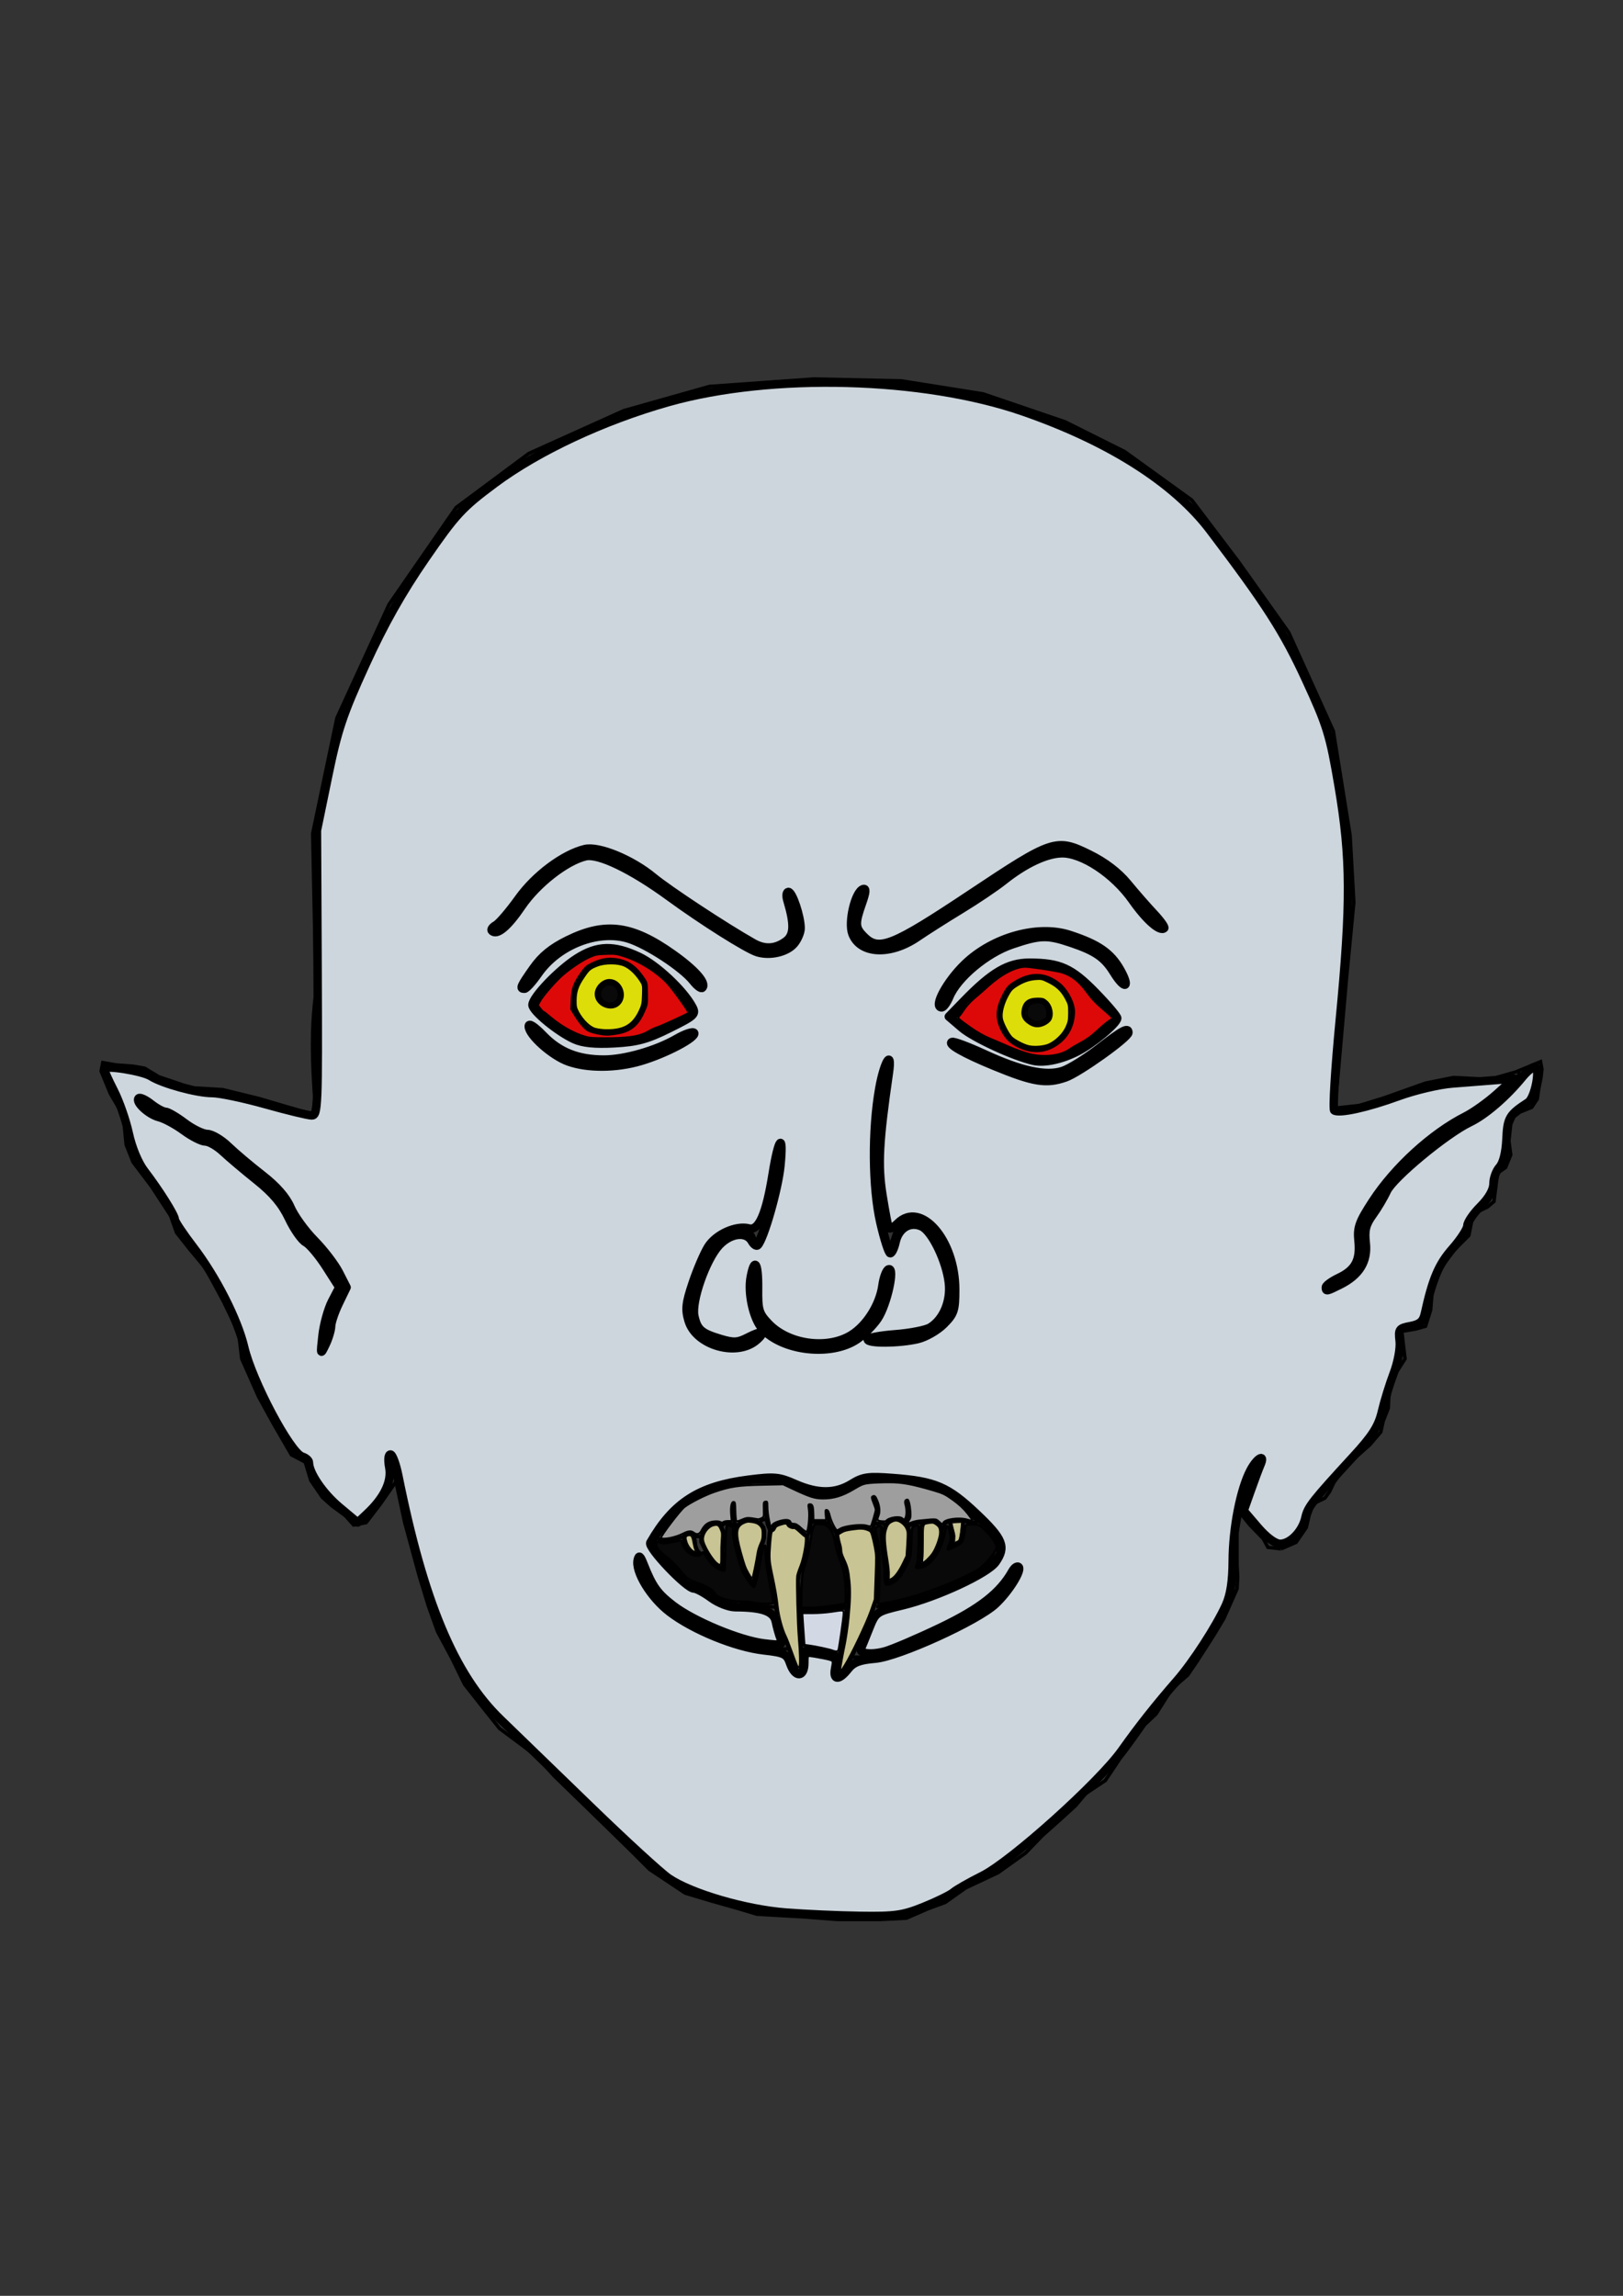 <?xml version="1.0" encoding="UTF-8" standalone="no"?>
<!-- Created with Inkscape (http://www.inkscape.org/) -->

<svg
   xmlns:dc="http://purl.org/dc/elements/1.1/"
   xmlns:cc="http://creativecommons.org/ns#"
   xmlns:rdf="http://www.w3.org/1999/02/22-rdf-syntax-ns#"
   xmlns:svg="http://www.w3.org/2000/svg"
   xmlns="http://www.w3.org/2000/svg"
   xmlns:sodipodi="http://sodipodi.sourceforge.net/DTD/sodipodi-0.dtd"
   xmlns:inkscape="http://www.inkscape.org/namespaces/inkscape"
   width="210mm"
   height="297mm"
   viewBox="0 0 210 297"
   version="1.1"
   id="svg8"
   inkscape:version="0.92.1 r15371"
   sodipodi:docname="salem.svg">
  <rect x="0" y="0" width="210" height="297" fill="#333333" stroke="none"/>
  <defs
     id="defs2" />
  <sodipodi:namedview
     id="base"
     pagecolor="#ffffff"
     bordercolor="#666666"
     borderopacity="1.0"
     inkscape:pageopacity="0.0"
     inkscape:pageshadow="2"
     inkscape:zoom="0.49497475"
     inkscape:cx="877.92745"
     inkscape:cy="595.40428"
     inkscape:document-units="mm"
     inkscape:current-layer="layer1"
     showgrid="false"
     inkscape:window-width="1536"
     inkscape:window-height="801"
     inkscape:window-x="-8"
     inkscape:window-y="-8"
     inkscape:window-maximized="1" />
  <g
     inkscape:label="Layer 1"
     inkscape:groupmode="layer"
     id="layer1">
    <g
       id="g1478"
       transform="matrix(1.02,0,0,1.02,-14.445,24.094)">
      <path
         sodipodi:nodetypes="ccccccccccccccccccccccc"
         inkscape:connector-curvature="0"
         id="path21"
         d="m 54.068,115.404 c -0.28,-4.24 -0.473,-8.525 0.177,-13.23 l -0.413,-20.081 3.071,-14.648 6.615,-14.411 8.505,-12.285 9.214,-6.851 12.049,-5.434 10.868,-3.071 13.23,-0.945 11.104,0.236 10.395,1.654 10.395,3.544 7.56,3.78 8.505,6.143 5.906,7.796 6.379,8.978 5.67,12.521 2.126,13.23 0.472,8.505 -0.945,9.804 -1.181,13.466 -0.354,2.835"
         style="fill:none;stroke:#000000;stroke-width:0.442;stroke-linecap:butt;stroke-linejoin:miter;stroke-miterlimit:4;stroke-dasharray:none;stroke-opacity:1" />
      <path
         inkscape:connector-curvature="0"
         id="path23"
         d="m 54.068,115.404 0.073,2.096 -0.71,0.084 -3.174,-0.919 -3.258,-0.961 -4.594,-1.128 -3.592,-0.209 -1.295,-0.334 -3.216,-1.086 -1.796,-1.086 -1.42,-0.251 -2.213,-0.167 -1.671,-0.292 -0.209,1.086 1.169,2.84 1.295,2.213 0.459,1.671 0.251,2.589 0.877,2.213 2.339,3.091 2.422,3.717 0.752,2.13 1.712,2.172 1.963,2.339 2.297,4.26 1.921,3.968 0.376,3.258 0.835,1.879 1.295,2.923 1.879,3.425 2.297,3.968 1.754,0.919 0.71,2.339 1.462,2.13 1.211,1.086 1.712,1.253 1.044,1.169 1.545,-0.292 0.292,-0.668 0.042,-0.167"
         style="fill:none;stroke:#000000;stroke-width:0.442;stroke-linecap:butt;stroke-linejoin:miter;stroke-miterlimit:4;stroke-dasharray:none;stroke-opacity:1" />
      <path
         inkscape:connector-curvature="0"
         id="path36"
         d="m 176.683,172.813 1.89,-0.827 1.299,-1.89 0.354,-1.536 0.532,-1.477 1.477,-0.709 0.591,-0.827 0.532,-1.122 1.418,-2.008 3.13,-2.776 1.417,-1.654 0.295,-1.358 0.65,-1.654 0.059,-1.358 0.413,-2.244 0.709,-1.181 0.945,-1.477 -0.413,-3.485 1.772,-0.295 1.24,-0.354 0.65,-2.067 0.177,-2.185 1.122,-3.13 1.713,-2.303 1.831,-1.831 0.354,-1.772 0.65,-1.181 1.358,-0.65 0.827,-0.709 0.295,-2.363 0.177,-1.24 1.004,-0.709 0.65,-1.595 -0.236,-1.772 0.236,-2.126 0.413,-0.945 0.768,-0.591 1.477,-0.591 0.709,-1.063 0.177,-1.24 0.295,-1.477 0.118,-1.063 -0.177,-0.945 -3.13,1.299 -3.308,0.945 -4.607,-0.236 -3.544,0.709 -5.316,1.89 -3.071,0.945 -3.189,0.354 v 0"
         style="fill:none;stroke:#000000;stroke-width:0.442;stroke-linecap:butt;stroke-linejoin:miter;stroke-miterlimit:4;stroke-dasharray:none;stroke-opacity:1" />
      <path
         inkscape:connector-curvature="0"
         id="path38"
         d="m 207.042,112.362 -0.561,0.797 -1.122,1.506 -0.975,0.915 -1.506,1.211 -1.713,1.27 -1.713,0.62 -1.063,0.709 -1.477,1.181 -1.388,0.945 -2.746,2.244 -1.24,1.211 -1.388,1.329 -0.561,1.004 -0.295,0.945 -1.447,1.831 -0.886,1.447 -0.26,0.506 0.418,2.506 0.084,1.086 -0.668,1.42 -1.336,1.336 -1.336,0.418 -1.336,1.169"
         style="fill:none;stroke:#000000;stroke-width:0.442;stroke-linecap:butt;stroke-linejoin:miter;stroke-miterlimit:4;stroke-dasharray:none;stroke-opacity:1" />
      <path
         inkscape:connector-curvature="0"
         id="path40"
         d="m 32.09,115.829 1.587,1.587 2.172,0.585 1.42,1.086 1.587,1.169 1.002,0.418 1.086,0.084 1.002,0.501 0.585,0.501 1.002,1.336 1.253,0.752 1.754,1.336 1.42,1.253 1.002,0.668 1.587,1.921 0.334,1.587 1.754,2.589 1.587,1.002 1.921,2.673 1.42,2.756 -0.501,1.587 -1.169,1.838 -0.084,1.671 -0.752,2.005 -0.084,1.086"
         style="fill:none;stroke:#000000;stroke-width:0.442;stroke-linecap:butt;stroke-linejoin:miter;stroke-miterlimit:4;stroke-dasharray:none;stroke-opacity:1" />
      <path
         inkscape:connector-curvature="0"
         id="path42"
         d="m 176.683,172.813 v 0 l -1.677,-0.185 -0.585,-1.086"
         style="fill:none;stroke:#000000;stroke-width:0.442;stroke-linecap:butt;stroke-linejoin:miter;stroke-miterlimit:4;stroke-dasharray:none;stroke-opacity:1" />
      <path
         inkscape:connector-curvature="0"
         id="path46"
         d="m 174.088,161.352 -1.587,2.923 -0.668,2.673 -0.334,1.336 -0.418,2.422 v 1.921 2.172 l 0.084,1.587 -0.084,1.504 -1.671,3.759 -1.253,2.088 -2.088,3.258 -1.253,1.838 -1.253,1.086 -0.919,0.919 -1.838,2.923 -1.42,1.336 -1.42,2.005 -0.919,1.253 -0.835,1.086 -1.838,2.756 -2.506,1.671 -1.253,1.504 -1.921,1.754 -2.339,2.088 -2.088,2.172 -3.508,2.506 -4.093,1.921 -2.589,1.838 -2.255,0.835 -2.673,1.169 -3.258,0.167 h -5.513 l -4.343,-0.334 -5.847,-0.334 -2.506,-0.752 -3.258,-0.919 -3.341,-1.002 -4.511,-3.007 -2.255,-2.255 -3.926,-3.842 -5.93,-5.763 -2.255,-2.506 -1.754,-1.336 -2.923,-2.172 -2.255,-2.84 -2.172,-2.756 -1.587,-3.258 -1.838,-3.425 -1.169,-3.258 -1.169,-3.842 -1.838,-6.766 -1.253,-5.847 -0.501,-2.422"
         style="fill:none;stroke:#000000;stroke-width:0.442;stroke-linecap:butt;stroke-linejoin:miter;stroke-miterlimit:4;stroke-dasharray:none;stroke-opacity:1" />
      <path
         inkscape:connector-curvature="0"
         id="path50"
         d="m 111.692,180.145 -1.504,-0.084 -1.336,-0.334 -1.002,0.167 -1.587,-0.251 -1.42,-0.585 -0.334,-0.585 -0.919,-0.668 -1.086,-0.418 -1.169,-0.334 -0.919,-1.002 -1.086,-1.336 -1.754,-1.336 -0.668,-1.002 0.585,-1.002 0.835,-1.002 0.919,-1.253 1.169,-1.587 1.42,-0.919 2.005,-1.002 2.005,-0.668 2.088,-0.418 2.005,-0.167 h 1.587 1.921 l 1.587,0.668 1.169,0.585 1.587,0.585 h 1.587 l 1.838,-0.501 1.754,-1.086 0.752,-0.334 3.258,-0.251 1.838,0.167 2.255,0.501 2.923,0.835 2.339,1.671 1.42,1.754 1.253,0.835 2.005,2.339 -0.251,1.253 -1.504,1.671 -0.835,0.752 -1.754,0.835 -1.086,0.501 -1.336,0.585 -1.587,0.668 -1.671,0.501 -1.002,0.251 -1.504,0.501 -1.086,0.167 -1.253,0.251 -0.835,0.084"
         style="fill:none;stroke:#000000;stroke-width:0.442;stroke-linecap:butt;stroke-linejoin:miter;stroke-miterlimit:4;stroke-dasharray:none;stroke-opacity:1" />
      <path
         inkscape:connector-curvature="0"
         id="path52"
         d="m 115.702,188.206 0.209,-1.044 -0.125,-2.213 -0.167,-1.712 -0.084,-2.882 v -1.838 l -0.125,-1.587 0.125,-0.919 0.668,-1.671 0.167,-0.835 0.209,-1.336 v -1.002 l -0.585,-0.376 -0.334,-0.376 -0.585,-0.501 -0.418,0.084 -0.376,-0.209 -0.167,-0.376 -0.501,-0.042 -0.585,0.209 -0.585,0.167 -0.251,0.585 -0.376,0.125 -0.167,1.504 -0.125,2.339 0.334,1.629 0.251,1.128 0.376,2.046 0.251,2.297 0.668,2.13 0.459,0.919 1.002,2.84 0.418,0.877 0.167,0.209 z"
         style="fill:none;stroke:#000000;stroke-width:0.442;stroke-linecap:butt;stroke-linejoin:miter;stroke-miterlimit:4;stroke-dasharray:none;stroke-opacity:1" />
      <path
         inkscape:connector-curvature="0"
         id="path54"
         d="m 120.254,170.874 0.961,-0.585 0.877,-0.125 1.295,-0.167 0.668,0.125 0.752,0.292 0.334,1.086 0.376,1.963 -0.042,2.548 -0.084,2.005 -0.01,1.117 -0.386,1.138 -0.585,1.712 -0.637,1.378 -0.491,0.929 -0.626,1.326 -0.449,0.929 -0.386,0.679 -0.774,1.24 -0.65,0.295 0.177,-1.034 0.236,-1.358 0.413,-2.038 0.325,-2.303 0.177,-2.008 0.089,-1.831 -0.177,-2.185 -0.266,-1.034 -0.354,-0.709 -0.354,-0.886 -0.029,-0.768 -0.266,-0.886 z"
         style="fill:none;stroke:#000000;stroke-width:0.442;stroke-linecap:butt;stroke-linejoin:miter;stroke-miterlimit:4;stroke-dasharray:none;stroke-opacity:1" />
      <path
         inkscape:connector-curvature="0"
         id="path56"
         d="m 107.579,170.037 0.443,-0.532 0.915,-0.384 1.004,0.118 0.65,0.266 0.443,0.591 0.089,0.443 v 0.886 l -0.148,0.561 -0.413,0.797 -0.118,0.915 -0.207,1.004 -0.177,1.034 -0.177,0.768 -0.177,0.65 -0.502,-0.591 -0.207,-0.384 -0.473,-0.827 -0.502,-1.654 -0.413,-1.536 -0.207,-1.24 z"
         style="fill:none;stroke:#000000;stroke-width:0.442;stroke-linecap:butt;stroke-linejoin:miter;stroke-miterlimit:4;stroke-dasharray:none;stroke-opacity:1" />
      <path
         inkscape:connector-curvature="0"
         id="path58"
         d="m 105.217,169.505 -1.063,0.207 -0.591,0.591 -0.177,0.266 -0.295,0.709 v 0.679 l 0.62,1.24 0.709,1.063 0.62,0.65 0.413,0.177 0.325,0.148 0.089,-0.679 0.029,-0.62 -0.118,-0.915 0.089,-0.443 0.118,-0.945 v -0.915 l -0.177,-0.443 -0.266,-0.502 z"
         style="fill:none;stroke:#000000;stroke-width:0.442;stroke-linecap:butt;stroke-linejoin:miter;stroke-miterlimit:4;stroke-dasharray:none;stroke-opacity:1" />
      <path
         inkscape:connector-curvature="0"
         id="path60"
         d="m 126.48,169.83 0.354,-0.472 0.65,-0.325 h 0.768 l 0.65,0.472 0.413,0.443 0.207,0.709 -0.029,1.181 -0.029,1.004 -0.118,0.915 -0.295,0.768 -0.65,1.211 -0.62,0.797 -0.591,0.413 -0.443,0.118 -0.089,-0.856 0.089,-0.62 -0.266,-1.536 -0.148,-0.945 -0.089,-0.797 -0.059,-0.591 -0.029,-0.738 z"
         style="fill:none;stroke:#000000;stroke-width:0.442;stroke-linecap:butt;stroke-linejoin:miter;stroke-miterlimit:4;stroke-dasharray:none;stroke-opacity:1" />
      <path
         sodipodi:nodetypes="cccccccccccccccccccccc"
         inkscape:connector-curvature="0"
         id="path62"
         d="m 130.998,170.627 0.059,0.65 v 0.709 l -0.029,0.797 -0.029,0.679 -0.029,0.561 -0.118,0.709 -0.089,0.177 0.709,-0.177 0.679,-0.532 0.473,-0.62 0.443,-0.679 0.384,-1.152 0.207,-0.62 v -0.709 l -0.207,-0.561 -0.532,-0.443 -0.295,-0.148 -0.751,0.055 -0.621,0.15 -0.292,0.615 z"
         style="fill:none;stroke:#000000;stroke-width:0.442;stroke-linecap:butt;stroke-linejoin:miter;stroke-miterlimit:4;stroke-dasharray:none;stroke-opacity:1" />
      <path
         inkscape:connector-curvature="0"
         id="path64"
         d="m 126.894,110.817 -1.336,6.849 -0.334,8.019 1.169,6.348 0.668,2.506 0.668,-2.005 0.64,-0.83 1.24,-0.591 0.945,0.029 1.536,0.827 1.034,1.329 1.24,2.865 0.502,1.654 0.266,0.915 0.029,1.417 -0.177,1.654 -0.443,1.24 -1.24,1.388 -0.945,0.797 -1.152,0.413 -1.804,0.339 -1.336,0.376 h -1.253 l -2.548,-0.209"
         style="fill:none;stroke:#000000;stroke-width:0.442;stroke-linecap:butt;stroke-linejoin:miter;stroke-miterlimit:4;stroke-dasharray:none;stroke-opacity:1" />
      <path
         inkscape:connector-curvature="0"
         id="path66"
         d="m 126.936,137.296 -0.418,1.963 -0.209,1.671 -0.251,0.877 -0.835,1.504 -0.961,1.336 -1.838,1.504 -1.169,0.626 -2.255,0.543 -1.963,0.042 -1.211,-0.292 -1.629,-0.501 -1.336,-0.626 -1.044,-0.668 -0.626,-0.752 -0.668,-0.794 -0.501,-0.919 -0.167,-1.002 -0.084,-1.211 -0.084,-1.336 0.418,-1.712 0.084,-0.71"
         style="fill:none;stroke:#000000;stroke-width:0.442;stroke-linecap:butt;stroke-linejoin:miter;stroke-miterlimit:4;stroke-dasharray:none;stroke-opacity:1" />
      <path
         inkscape:connector-curvature="0"
         id="path68"
         d="m 110.565,145.481 -0.961,0.835 -0.794,0.376 -1.378,0.334 h -1.044 l -0.877,-0.292 -1.838,-0.626 -1.211,-1.002 -0.459,-0.668 -0.376,-1.963 0.209,-1.462 0.376,-1.044 0.209,-0.961 0.71,-1.754 0.459,-1.336 0.919,-1.462 1.044,-1.086 1.295,-0.626 1.169,-0.209 h 1.253 l 0.418,0.459 0.251,0.585 0.167,0.334 1.044,-2.715 0.71,-1.754 0.501,-2.172 0.835,-5.847"
         style="fill:none;stroke:#000000;stroke-width:0.442;stroke-linecap:butt;stroke-linejoin:miter;stroke-miterlimit:4;stroke-dasharray:none;stroke-opacity:1" />
      <path
         inkscape:connector-curvature="0"
         id="path70"
         d="m 123.72,89.1 -1.336,3.675 0.084,1.086 0.334,1.169 0.919,1.169 2.088,0.334 2.506,-0.334 3.258,-2.339 2.422,-1.336 3.341,-2.005 2.422,-1.671 1.587,-1.336 1.921,-1.42 3.007,-1.503 2.088,-0.585 h 1.42 l 1.671,0.585 1.921,1.086 1.42,1.002 1.253,0.835 1.253,1.42 1.169,1.754 1.336,2.005 1.587,1.086 0.501,0.084"
         style="fill:none;stroke:#000000;stroke-width:0.442;stroke-linecap:butt;stroke-linejoin:miter;stroke-miterlimit:4;stroke-dasharray:none;stroke-opacity:1" />
      <path
         inkscape:connector-curvature="0"
         id="path72"
         d="m 144.671,105.835 -0.399,-0.369 -0.192,-0.384 0.015,-0.369 0.103,-0.517 0.133,-0.325 0.251,-0.295 0.281,-0.177 0.295,-0.089 0.413,-0.044 0.384,-0.015 0.325,0.029 0.325,0.133 0.207,0.177 0.236,0.251 0.148,0.266 0.029,0.236 0.059,0.266 0.015,0.399 -0.015,0.354 -0.074,0.221 -0.207,0.236 -0.251,0.118 -0.251,0.133 -0.354,0.177 -0.295,0.015 -0.413,-0.029 -0.473,-0.103 z"
         style="fill:none;stroke:#000000;stroke-width:0.442;stroke-linecap:butt;stroke-linejoin:miter;stroke-miterlimit:4;stroke-dasharray:none;stroke-opacity:1" />
      <path
         inkscape:connector-curvature="0"
         id="path74"
         d="m 144.686,100.401 h -0.103 l -1.019,0.413 -0.945,0.576 -0.369,0.295 -0.281,0.428 -0.281,0.473 -0.192,0.443 -0.148,0.31 -0.162,0.354 -0.118,0.502 -0.133,0.93 0.044,0.517 0.192,0.679 0.325,0.605 0.207,0.458 0.532,0.724 0.473,0.369 0.487,0.281 0.561,0.295 0.797,0.266 0.783,0.103 0.591,0.029 0.591,-0.074 0.487,-0.133 0.399,-0.177 0.325,-0.162 0.221,-0.148 0.221,-0.148 0.384,-0.295 0.694,-0.709 0.236,-0.413 0.384,-0.724 0.089,-0.413 0.148,-0.753 0.029,-0.605 -0.044,-0.591 -0.148,-0.502 -0.266,-0.635 -0.768,-1.211 -0.472,-0.369 -0.561,-0.428 -0.561,-0.31 -0.827,-0.325 -0.738,-0.059 -0.458,0.015 z"
         style="fill:none;stroke:#000000;stroke-width:0.442;stroke-linecap:butt;stroke-linejoin:miter;stroke-miterlimit:4;stroke-dasharray:none;stroke-opacity:1" />
      <path
         inkscape:connector-curvature="0"
         id="path76"
         d="m 135.634,105.865 1.742,1.24 1.063,0.768 1.122,0.443 1.477,0.62 1.122,0.502 1.299,0.561 1.122,0.295 1.181,0.266 0.886,0.059 1.506,-0.148 1.24,-0.384 0.738,-0.473 0.561,-0.413 1.358,-0.65 0.679,-0.502 1.004,-0.856 0.561,-0.679 1.122,-0.679 0.236,-0.354 -1.004,-1.034 -0.738,-0.561 -0.354,-0.266 -0.62,-0.65 -0.502,-0.679 -0.62,-0.886 -0.65,-0.738 -0.532,-0.532 -1.447,-0.65 -0.945,-0.207 -0.945,-0.177 -1.742,-0.236 -0.886,-0.148 h -1.27 l -1.093,0.443 -1.477,0.856 -0.738,0.532 -0.915,0.827 -0.886,0.827 -0.797,0.65 -0.738,0.62 -0.915,1.388 -0.62,0.62 z"
         style="fill:none;stroke:#000000;stroke-width:0.442;stroke-linecap:butt;stroke-linejoin:miter;stroke-miterlimit:4;stroke-dasharray:none;stroke-opacity:1" />
      <path
         inkscape:connector-curvature="0"
         id="path78"
         d="m 90.685,101.17 -0.209,0.146 -0.188,0.271 -0.115,0.167 -0.104,0.209 -0.031,0.167 -0.021,0.167 -0.031,0.271 0.042,0.23 0.073,0.198 0.115,0.198 0.094,0.146 0.188,0.188 0.271,0.188 0.271,0.084 0.23,0.084 0.48,0.021 0.292,-0.052 0.271,-0.104 0.104,-0.073 0.125,-0.146 0.125,-0.157 0.157,-0.24 0.084,-0.209 0.021,-0.261 0.01,-0.24 -0.052,-0.282 -0.063,-0.209 -0.125,-0.271 -0.115,-0.198 -0.188,-0.177 -0.209,-0.146 -0.23,-0.125 -0.188,-0.052 -0.198,-0.031 -0.251,0.021 -0.24,0.021 -0.292,0.125 z"
         style="fill:none;stroke:#000000;stroke-width:0.442;stroke-linecap:butt;stroke-linejoin:miter;stroke-miterlimit:4;stroke-dasharray:none;stroke-opacity:1" />
      <path
         inkscape:connector-curvature="0"
         id="path80"
         d="m 91.061,98.246 -0.919,0.23 -1.169,0.48 -0.564,0.543 -0.543,0.835 -0.48,0.71 -0.334,0.877 -0.188,1.274 0.084,1.107 0.459,0.856 0.773,1.065 0.626,0.606 0.794,0.292 0.626,0.146 1.211,0.084 0.981,-0.125 1.065,-0.23 0.919,-0.626 0.731,-0.731 0.251,-0.626 0.439,-0.898 0.209,-0.689 v -0.606 l -0.042,-0.94 -0.021,-0.668 -0.271,-0.522 -0.585,-0.794 -0.564,-0.647 -0.773,-0.522 -0.647,-0.271 -0.877,-0.188 -0.647,-0.042 z"
         style="fill:none;stroke:#000000;stroke-width:0.442;stroke-linecap:butt;stroke-linejoin:miter;stroke-miterlimit:4;stroke-dasharray:none;stroke-opacity:1" />
      <path
         inkscape:connector-curvature="0"
         id="path82"
         d="m 101.585,104.407 -0.689,-1.023 -0.898,-1.399 -0.773,-0.898 -0.94,-0.94 -0.585,-0.501 -1.712,-1.107 -1.253,-0.689 -1.274,-0.439 -0.961,-0.292 -1.503,-0.104 -1.295,0.146 -0.856,0.355 -1.107,0.522 -1.128,0.814 -0.898,0.668 -1.065,0.94 -0.501,0.585 -1.357,1.503 -0.251,0.522 -0.313,0.501 -0.146,0.397 0.647,0.773 0.773,0.564 1.044,0.94 0.835,0.543 1.107,0.606 1.316,0.606 1.107,0.271 1.295,0.104 1.232,0.021 1.044,0.021 1.399,-0.146 2.151,-0.522 0.961,-0.606 1.19,-0.418 0.501,-0.188 0.919,-0.418 0.835,-0.439 0.773,-0.397 0.752,-0.355 z"
         style="fill:none;stroke:#000000;stroke-width:0.442;stroke-linecap:butt;stroke-linejoin:miter;stroke-miterlimit:4;stroke-dasharray:none;stroke-opacity:1" />
      <path
         inkscape:connector-curvature="0"
         id="path86"
         d="m 121.607,180.122 -1.329,0.118 -0.989,0.207 -1.004,0.103 -1.122,0.029 h -0.413 l -0.783,0.029 -0.487,-0.044"
         style="fill:none;stroke:#000000;stroke-width:0.442;stroke-linecap:butt;stroke-linejoin:miter;stroke-miterlimit:4;stroke-dasharray:none;stroke-opacity:1" />
      <path
         inkscape:connector-curvature="0"
         id="path88"
         d="m 126.143,180.062 c 0,0 0,0 0,0 z"
         style="fill:none;stroke:#000000;stroke-width:0.442;stroke-linecap:butt;stroke-linejoin:miter;stroke-miterlimit:4;stroke-dasharray:none;stroke-opacity:1" />
      <path
         inkscape:connector-curvature="0"
         id="path90"
         d="m 116.579,171.166 0.362,-0.686 v -0.354 l 0.118,-0.679 0.059,-0.797 -0.059,-0.561 -0.059,-0.502 -0.059,-0.413"
         style="fill:none;stroke:#000000;stroke-width:0.442;stroke-linecap:butt;stroke-linejoin:miter;stroke-miterlimit:4;stroke-dasharray:none;stroke-opacity:1" />
      <path
         inkscape:connector-curvature="0"
         id="path92"
         d="m 111.818,170.456 v 0 l -0.31,-0.774 -0.118,-0.65 -0.118,-1.093 -0.089,-0.591 0.148,-0.502"
         style="fill:none;stroke:#000000;stroke-width:0.442;stroke-linecap:butt;stroke-linejoin:miter;stroke-miterlimit:4;stroke-dasharray:none;stroke-opacity:1" />
      <path
         inkscape:connector-curvature="0"
         id="path94"
         d="m 107.579,170.037 -0.325,-0.827 -0.089,-0.738 -0.029,-0.679 0.059,-0.679 0.118,-0.236"
         style="fill:none;stroke:#000000;stroke-width:0.442;stroke-linecap:butt;stroke-linejoin:miter;stroke-miterlimit:4;stroke-dasharray:none;stroke-opacity:1" />
      <path
         inkscape:connector-curvature="0"
         id="path96"
         d="m 124.806,170.414 0.256,-0.762 0.207,-0.856 0.236,-0.709 -0.029,-0.62 -0.266,-0.591 -0.266,-0.679"
         style="fill:none;stroke:#000000;stroke-width:0.442;stroke-linecap:butt;stroke-linejoin:miter;stroke-miterlimit:4;stroke-dasharray:none;stroke-opacity:1" />
      <path
         inkscape:connector-curvature="0"
         id="path98"
         d="m 120.254,170.874 -0.33,-0.542 -0.325,-0.354 -0.177,-0.295 -0.148,-0.443 -0.177,-0.886 0.029,-0.384"
         style="fill:none;stroke:#000000;stroke-width:0.442;stroke-linecap:butt;stroke-linejoin:miter;stroke-miterlimit:4;stroke-dasharray:none;stroke-opacity:1" />
      <path
         inkscape:connector-curvature="0"
         id="path100"
         d="m 119.422,169.682 -0.797,-0.295 h -0.679 l -0.886,0.059 v 0"
         style="fill:none;stroke:#000000;stroke-width:0.442;stroke-linecap:butt;stroke-linejoin:miter;stroke-miterlimit:4;stroke-dasharray:none;stroke-opacity:1" />
      <path
         inkscape:connector-curvature="0"
         id="path102"
         d="m 128.901,169.505 0.532,-0.709 -0.059,-0.532 v -0.738 l -0.089,-0.472 -0.177,-0.325"
         style="fill:none;stroke:#000000;stroke-width:0.442;stroke-linecap:butt;stroke-linejoin:miter;stroke-miterlimit:4;stroke-dasharray:none;stroke-opacity:1" />
      <path
         inkscape:connector-curvature="0"
         id="path104"
         d="m 133.656,170.421 0.443,-0.915 0.65,-0.148 0.65,-0.118 h 0.975 l 0.679,0.236 0.443,0.029 0.886,-0.177"
         style="fill:none;stroke:#000000;stroke-width:0.442;stroke-linecap:butt;stroke-linejoin:miter;stroke-miterlimit:4;stroke-dasharray:none;stroke-opacity:1" />
      <path
         inkscape:connector-curvature="0"
         id="path108"
         d="M 131.913,169.476 Z"
         style="fill:none;stroke:#000000;stroke-width:0.442;stroke-linecap:butt;stroke-linejoin:miter;stroke-miterlimit:4;stroke-dasharray:none;stroke-opacity:1" />
      <path
         inkscape:connector-curvature="0"
         id="path110"
         d="m 131.913,169.476 c 0,0 0,0 0,0 z"
         style="fill:none;stroke:#000000;stroke-width:0.442;stroke-linecap:butt;stroke-linejoin:miter;stroke-miterlimit:4;stroke-dasharray:none;stroke-opacity:1" />
      <path
         inkscape:connector-curvature="0"
         id="path114"
         d="m 126.48,169.83 -0.358,-0.293 -1.06,0.115"
         style="fill:none;stroke:#000000;stroke-width:0.442;stroke-linecap:butt;stroke-linejoin:miter;stroke-miterlimit:4;stroke-dasharray:none;stroke-opacity:1" />
      <path
         inkscape:connector-curvature="0"
         id="path116"
         d="m 111.389,169.033 -0.62,0.133 -0.177,0.34"
         style="fill:none;stroke:#000000;stroke-width:0.442;stroke-linecap:butt;stroke-linejoin:miter;stroke-miterlimit:4;stroke-dasharray:none;stroke-opacity:1" />
      <path
         inkscape:connector-curvature="0"
         id="path118"
         d="m 107.579,170.037 -0.768,-0.502 -0.561,-0.015 -0.31,0.207 -0.31,0.199"
         style="fill:none;stroke:#000000;stroke-width:0.442;stroke-linecap:butt;stroke-linejoin:miter;stroke-miterlimit:4;stroke-dasharray:none;stroke-opacity:1" />
      <path
         inkscape:connector-curvature="0"
         id="path120"
         d="m 136.255,170.568 -0.148,0.975 -0.207,0.413 -0.443,0.207 -0.62,0.266 0.177,-0.384 0.029,-0.266 0.029,-0.325 v -0.413 l -0.148,-0.532"
         style="fill:none;stroke:#000000;stroke-width:0.442;stroke-linecap:butt;stroke-linejoin:miter;stroke-miterlimit:4;stroke-dasharray:none;stroke-opacity:1" />
      <path
         inkscape:connector-curvature="0"
         id="path122"
         d="m 102.212,171.208 0.125,0.626 0.063,0.564 0.188,0.522 0.104,0.167 0.209,0.209 -0.209,0.104 -0.355,0.042 -0.439,-0.146 -0.585,-0.543 -0.188,-0.459 -0.146,-0.48 -0.084,-0.209 v -0.313 l 0.084,-0.188 0.251,-0.188 0.522,-0.063 0.292,0.084 z"
         style="fill:none;stroke:#000000;stroke-width:0.442;stroke-linecap:butt;stroke-linejoin:miter;stroke-miterlimit:4;stroke-dasharray:none;stroke-opacity:1" />
      <path
         inkscape:connector-curvature="0"
         id="path124"
         d="m 103.091,171.277 v 0 l -0.879,-0.069 v 0"
         style="fill:none;stroke:#000000;stroke-width:0.442;stroke-linecap:butt;stroke-linejoin:miter;stroke-miterlimit:4;stroke-dasharray:none;stroke-opacity:1" />
      <path
         inkscape:connector-curvature="0"
         id="path126"
         d="m 100.896,171.291 v 0 l -0.585,0.104 -0.606,0.209 -0.647,0.146 -0.376,0.021 -0.647,-0.021 -0.543,-0.376"
         style="fill:none;stroke:#000000;stroke-width:0.442;stroke-linecap:butt;stroke-linejoin:miter;stroke-miterlimit:4;stroke-dasharray:none;stroke-opacity:1" />
      <path
         inkscape:connector-curvature="0"
         id="path128"
         d="m 111.588,180.151 0.506,0.036 0.485,-0.005"
         style="fill:none;stroke:#000000;stroke-width:0.442;stroke-linecap:butt;stroke-linejoin:miter;stroke-miterlimit:4;stroke-dasharray:none;stroke-opacity:1" />
      <path
         inkscape:connector-curvature="0"
         id="path130"
         d="m 131.133,169.626 -0.151,-0.084 -0.371,-0.052 -0.329,0.084 -0.376,0.094 -0.428,0.204 -0.164,0.077"
         style="fill:none;stroke:#000000;stroke-width:0.442;stroke-linecap:butt;stroke-linejoin:miter;stroke-miterlimit:4;stroke-dasharray:none;stroke-opacity:1" />
      <path
         inkscape:connector-curvature="0"
         id="path132"
         d="m 135.08,108.646 2.172,1.169 2.673,1.169 0.76,0.294 2.717,1.093 2.687,0.561 2.097,0.029 2.658,-0.915 2.392,-1.89 1.949,-1.447 1.447,-1.093 0.354,-0.472"
         style="fill:none;stroke:#000000;stroke-width:0.442;stroke-linecap:butt;stroke-linejoin:miter;stroke-miterlimit:4;stroke-dasharray:none;stroke-opacity:1" />
      <path
         inkscape:connector-curvature="0"
         id="path134"
         d="m 133.553,103.849 0.768,-1.624 0.738,-1.536 1.742,-1.565 2.274,-2.126 2.185,-0.797 2.126,-0.886 2.392,-0.473 h 2.422 l 2.51,0.915 1.979,0.62 1.831,1.211 1.477,2.126 0.856,1.565"
         style="fill:none;stroke:#000000;stroke-width:0.442;stroke-linecap:butt;stroke-linejoin:miter;stroke-miterlimit:4;stroke-dasharray:none;stroke-opacity:1" />
      <path
         inkscape:connector-curvature="0"
         id="path136"
         d="m 102.003,107.351 -2.088,1.42 -1.587,0.835 -1.671,0.501 -2.172,0.668 -1.545,0.334 -2.005,0.167 h -2.13 l -1.838,-0.459 -2.046,-0.794 -1.336,-0.877 -1.002,-1.295 -1.295,-1.504"
         style="fill:none;stroke:#000000;stroke-width:0.442;stroke-linecap:butt;stroke-linejoin:miter;stroke-miterlimit:4;stroke-dasharray:none;stroke-opacity:1" />
      <path
         inkscape:connector-curvature="0"
         id="path138"
         d="m 103.172,101.379 -0.961,-1.253 -0.877,-1.002 -1.42,-0.877 -3.258,-2.339 -1.629,-0.668 -1.378,-0.501 -1.838,-0.334 -1.963,0.251 -2.088,0.585 -1.629,0.794 -1.963,1.169 -1.086,0.919 -1.044,1.587 -1.545,1.838"
         style="fill:none;stroke:#000000;stroke-width:0.442;stroke-linecap:butt;stroke-linejoin:miter;stroke-miterlimit:4;stroke-dasharray:none;stroke-opacity:1" />
      <path
         inkscape:connector-curvature="0"
         id="path140"
         d="m 143.349,175.217 -1.671,2.673 -1.504,1.504 -2.005,1.754 -6.432,2.756 -1.754,1.253 -2.589,0.835 -2.255,0.585 -2.934,-0.031"
         style="fill:none;stroke:#000000;stroke-width:0.442;stroke-linecap:butt;stroke-linejoin:miter;stroke-miterlimit:4;stroke-dasharray:none;stroke-opacity:1" />
      <path
         inkscape:connector-curvature="0"
         id="path142"
         d="m 95.154,173.881 1.002,3.091 1.503,2.172 1.336,1.002 2.005,1.587 2.422,1.169 3.091,1.253 1.921,0.752 2.172,0.334 2.005,0.334 1.613,-0.093"
         style="fill:none;stroke:#000000;stroke-width:0.442;stroke-linecap:butt;stroke-linejoin:miter;stroke-miterlimit:4;stroke-dasharray:none;stroke-opacity:1" />
      <path
         inkscape:connector-curvature="0"
         id="path144"
         d="m 115.819,185.6 0.915,-0.148 0.591,0.089 0.915,0.236 0.561,0.089 0.856,0.236 0.561,0.177 0.591,0.089"
         style="fill:none;stroke:#000000;stroke-width:0.442;stroke-linecap:butt;stroke-linejoin:miter;stroke-miterlimit:4;stroke-dasharray:none;stroke-opacity:1" />
      <path
         inkscape:connector-curvature="0"
         id="path1065"
         d="m 60.644,169.439 1.778,-2.326 2.012,-2.888"
         style="fill:none;stroke:#000000;stroke-width:0.442;stroke-linecap:butt;stroke-linejoin:miter;stroke-miterlimit:4;stroke-dasharray:none;stroke-opacity:1" />
      <path
         inkscape:connector-curvature="0"
         id="path1067"
         d="m 174.422,171.542 v 0 l -1.654,-1.699 -1.27,-1.559"
         style="fill:none;stroke:#000000;stroke-width:0.442;stroke-linecap:butt;stroke-linejoin:miter;stroke-miterlimit:4;stroke-dasharray:none;stroke-opacity:1" />
      <path
         inkscape:connector-curvature="0"
         id="path70-8"
         d="m 114.048,89.543 1.311,3.675 -0.082,1.086 -0.328,1.169 -0.902,1.169 -2.049,0.334 -2.459,-0.334 -3.197,-2.339 -2.377,-1.336 -3.279,-2.005 -2.377,-1.671 -1.557,-1.336 -1.885,-1.42 -2.951,-1.503 -2.049,-0.585 h -1.393 l -1.639,0.585 -1.885,1.086 -1.393,1.002 -1.229,0.835 -1.229,1.42 -1.147,1.754 -1.311,2.005 -1.557,1.086 -0.492,0.084"
         style="fill:none;stroke:#000000;stroke-width:0.442;stroke-linecap:butt;stroke-linejoin:miter;stroke-miterlimit:4;stroke-dasharray:none;stroke-opacity:1" />
      <path
         inkscape:connector-curvature="0"
         id="path1147"
         d="m 113.834,218.944 c -5.11,-0.397 -11.998,-2.414 -14.839,-4.345 -0.998,-0.678 -5.456,-4.762 -9.907,-9.075 -4.451,-4.313 -9.601,-9.3 -11.446,-11.083 -5.849,-5.654 -9.747,-14.954 -12.943,-30.877 -0.3,-1.494 -0.752,-2.717 -1.006,-2.717 -0.269,0 -0.333,0.679 -0.153,1.636 0.337,1.798 -0.636,3.832 -2.812,5.876 l -1.189,1.117 -2.329,-1.95 c -2.091,-1.751 -3.856,-4.34 -3.856,-5.655 0,-0.268 -0.381,-0.608 -0.847,-0.756 -1.525,-0.484 -6.36,-9.582 -7.357,-13.843 -0.832,-3.557 -3.58,-8.958 -6.486,-12.749 -1.276,-1.665 -2.32,-3.231 -2.32,-3.481 0,-0.532 -2.002,-3.717 -3.876,-6.167 -0.775,-1.013 -1.579,-2.949 -1.963,-4.725 -0.358,-1.655 -1.21,-4.103 -1.894,-5.44 -0.684,-1.337 -1.244,-2.58 -1.244,-2.761 0,-0.518 4.85,0.251 5.943,0.942 1.481,0.937 5.819,2.124 7.764,2.124 0.947,0 3.994,0.638 6.771,1.418 2.777,0.78 5.418,1.418 5.87,1.418 0.768,7e-5 0.816,-1.185 0.737,-18.073 l -0.085,-18.073 1.41,-6.851 c 1.213,-5.894 1.877,-7.875 4.757,-14.175 2.349,-5.14 4.611,-9.155 7.588,-13.466 3.86,-5.591 4.652,-6.448 8.811,-9.54 5.52,-4.104 13.805,-7.978 22.019,-10.297 13.116,-3.702 32.31,-3.196 44.969,1.187 10.875,3.765 19.151,9.016 23.732,15.055 7.14,9.414 9.344,12.85 12.166,18.969 2.704,5.862 3.052,6.997 4.164,13.569 1.533,9.058 1.559,14.754 0.134,29.566 -0.596,6.193 -0.911,11.366 -0.7,11.497 0.67,0.414 4.24,-0.377 8.145,-1.805 2.079,-0.76 5.162,-1.486 6.851,-1.613 1.689,-0.127 4.134,-0.319 5.434,-0.428 l 2.363,-0.197 -2.126,1.916 c -1.169,1.054 -2.976,2.346 -4.016,2.873 -4.268,2.161 -8.982,6.466 -11.777,10.754 -1.719,2.637 -1.974,3.348 -1.801,5.027 0.253,2.465 -0.405,3.703 -2.494,4.694 -0.906,0.43 -1.647,0.97 -1.647,1.2 0,0.555 0.084,0.54 1.806,-0.319 2.453,-1.224 3.52,-2.959 3.258,-5.301 -0.179,-1.603 0.003,-2.338 0.878,-3.544 0.607,-0.837 1.416,-2.199 1.797,-3.027 0.78,-1.695 7.519,-7.277 10.525,-8.719 1.951,-0.935 4.63,-3.239 6.657,-5.723 0.583,-0.715 1.293,-1.299 1.577,-1.299 0.772,0 0.037,3.916 -0.843,4.489 -2.398,1.562 -2.626,1.949 -2.746,4.658 -0.075,1.685 -0.408,3.025 -0.884,3.551 -0.42,0.464 -0.763,1.405 -0.763,2.09 0,0.794 -0.6,1.846 -1.654,2.9 -0.91,0.91 -1.654,2 -1.654,2.424 0,0.424 -0.855,1.741 -1.899,2.928 -1.745,1.982 -2.524,3.818 -3.497,8.244 -0.217,0.984 -0.638,1.346 -1.832,1.57 -1.443,0.271 -1.538,0.403 -1.363,1.898 0.106,0.906 -0.225,2.696 -0.758,4.1 -0.52,1.371 -1.193,3.552 -1.495,4.846 -0.433,1.854 -1.196,3.057 -3.598,5.67 -5.222,5.682 -5.808,6.429 -6.105,7.781 -0.384,1.75 -1.921,3.336 -3.213,3.317 -0.639,-0.009 -1.738,-0.826 -2.83,-2.104 l -1.785,-2.088 0.886,-2.503 c 0.487,-1.377 1.048,-2.875 1.245,-3.33 0.641,-1.475 -0.448,-0.873 -1.281,0.709 -1.262,2.395 -2.225,7.315 -2.244,11.458 -0.012,2.621 -0.281,4.359 -0.879,5.67 -1.22,2.677 -4.163,7.22 -6.159,9.509 -2.7,3.096 -4.853,5.818 -7.021,8.876 -2.873,4.053 -14.01,14.065 -17.7,15.911 -1.632,0.816 -3.286,1.759 -3.675,2.095 -0.39,0.336 -2.074,1.163 -3.743,1.837 -2.663,1.076 -3.647,1.217 -8.033,1.153 -2.749,-0.04 -7.018,-0.23 -9.487,-0.422 z m 7.895,-30.86 c 0.676,-0.86 1.467,-1.164 3.46,-1.333 2.955,-0.25 12.987,-4.811 15.256,-6.936 1.682,-1.575 3.367,-4.266 2.938,-4.694 -0.179,-0.179 -0.549,0.074 -0.822,0.562 -1.514,2.705 -4.09,4.719 -9.111,7.124 -2.89,1.384 -6.056,2.738 -7.037,3.008 -1.707,0.471 -3.323,0.291 -3.031,-0.338 0.076,-0.164 0.53,-1.283 1.009,-2.487 0.864,-2.172 0.897,-2.195 4.253,-2.998 4.33,-1.036 10.806,-4.04 11.815,-5.481 1.358,-1.939 0.964,-2.936 -2.434,-6.151 -3.624,-3.429 -5.233,-4.119 -10.564,-4.527 -3.165,-0.242 -3.825,-0.15 -5.253,0.732 -2.067,1.278 -4.331,1.281 -7.201,0.012 -2.033,-0.899 -2.614,-0.952 -5.917,-0.53 -6.255,0.799 -9.524,2.899 -12.433,7.988 -0.353,0.618 4.598,5.824 5.539,5.824 0.322,0 1.307,0.532 2.187,1.181 0.881,0.65 2.251,1.184 3.045,1.186 3.439,0.012 4.88,0.523 5.143,1.821 0.138,0.685 0.408,1.651 0.6,2.147 0.323,0.836 0.172,0.881 -2.064,0.616 -3.081,-0.365 -8.922,-2.79 -11.547,-4.794 -2.002,-1.529 -2.646,-2.428 -3.746,-5.229 -0.429,-1.093 -0.602,-1.226 -0.755,-0.58 -0.355,1.497 1.667,4.799 4.051,6.618 3,2.288 8.338,4.465 11.948,4.874 2.611,0.295 2.914,0.448 3.343,1.676 0.637,1.827 1.796,1.77 1.796,-0.088 0,-1.405 0.042,-1.431 1.772,-1.119 2.35,0.424 2.39,0.458 2.126,1.838 -0.287,1.499 0.488,1.536 1.635,0.078 z M 56.167,144.578 c 0.012,-0.503 0.458,-1.817 0.993,-2.92 l 0.971,-2.006 -0.962,-1.885 c -0.529,-1.037 -1.937,-2.875 -3.129,-4.084 -1.192,-1.209 -2.549,-3.087 -3.016,-4.172 -0.561,-1.306 -1.776,-2.693 -3.59,-4.099 -1.508,-1.169 -3.458,-2.817 -4.333,-3.662 -0.875,-0.845 -2.063,-1.542 -2.639,-1.549 -0.576,-0.007 -1.883,-0.645 -2.903,-1.418 -1.021,-0.772 -2.108,-1.404 -2.417,-1.404 -0.308,0 -1.132,-0.449 -1.831,-0.999 -0.698,-0.549 -1.399,-0.87 -1.557,-0.712 -0.471,0.471 1.257,2.074 2.601,2.412 0.687,0.172 2.095,0.936 3.13,1.696 1.034,0.76 2.265,1.383 2.736,1.383 0.471,0 1.48,0.585 2.243,1.299 0.763,0.715 2.68,2.334 4.261,3.599 2.055,1.644 3.217,3.025 4.078,4.846 0.662,1.4 1.625,2.771 2.139,3.046 0.514,0.275 1.682,1.669 2.596,3.098 l 1.661,2.597 -0.92,1.766 c -0.506,0.971 -1.05,2.925 -1.208,4.342 -0.279,2.5 -0.267,2.534 0.394,1.159 0.375,-0.78 0.691,-1.829 0.702,-2.331 z m 54.008,1.743 c 1.211,-1.087 0.67,-1.254 -1.099,-0.34 -1.311,0.678 -1.823,0.711 -3.47,0.222 -2.476,-0.735 -2.983,-1.171 -3.362,-2.896 -0.406,-1.85 1.463,-7.184 3.149,-8.99 1.43,-1.531 3.423,-1.784 4.128,-0.525 0.253,0.453 0.597,0.687 0.763,0.521 0.776,-0.776 2.587,-7.119 2.879,-10.085 0.428,-4.345 -0.24,-3.639 -0.991,1.047 -0.807,5.037 -1.758,7.228 -2.995,6.904 -1.631,-0.426 -4.217,0.743 -5.207,2.356 -0.509,0.828 -1.387,2.884 -1.952,4.568 -0.86,2.563 -0.943,3.345 -0.509,4.793 0.95,3.17 6.197,4.638 8.664,2.424 z m 12.724,-0.085 c 0.889,-0.609 2.07,-1.799 2.624,-2.644 1.173,-1.79 2.206,-6.512 1.363,-6.232 -0.291,0.097 -0.644,1.018 -0.784,2.047 -0.332,2.434 -1.994,5.082 -3.948,6.29 -3.03,1.873 -7.966,1.2 -10.484,-1.429 -1.24,-1.295 -1.374,-1.74 -1.343,-4.478 0.037,-3.282 -0.453,-4.029 -0.94,-1.433 -0.385,2.05 0.331,5.263 1.453,6.526 2.559,2.878 8.811,3.579 12.06,1.353 z m 7.668,-0.015 c 1.017,-0.236 2.505,-1.085 3.308,-1.888 1.318,-1.318 1.459,-1.743 1.459,-4.403 0,-6.291 -4.379,-11.322 -7.307,-8.395 -0.51,0.51 -1.014,0.776 -1.119,0.591 -0.105,-0.185 -0.468,-2.08 -0.807,-4.21 -0.601,-3.776 -0.444,-6.749 0.816,-15.446 0.461,-3.184 -0.601,-1.49 -1.212,1.933 -0.943,5.282 -0.887,12.597 0.13,17.031 0.492,2.144 1.059,3.898 1.26,3.898 0.202,0 0.507,-0.64 0.679,-1.421 0.39,-1.774 1.835,-2.642 3.294,-1.978 1.307,0.595 3.135,4.371 3.455,7.132 0.269,2.323 -0.682,4.622 -2.34,5.657 -0.541,0.338 -2.552,0.733 -4.469,0.878 -1.917,0.145 -3.485,0.445 -3.485,0.668 0,0.529 3.981,0.499 6.337,-0.047 z m 18.753,-33.182 c 1.701,-0.59 7.985,-5.069 7.985,-5.691 0,-0.724 -0.756,-0.322 -3.728,1.985 -1.661,1.289 -3.736,2.58 -4.612,2.869 -2.106,0.695 -5.283,0.006 -9.978,-2.163 -1.977,-0.913 -3.796,-1.593 -4.043,-1.511 -0.691,0.23 1.443,1.449 5.35,3.054 4.988,2.05 6.577,2.306 9.025,1.456 z m -53.881,-2.086 c 3.148,-0.925 7.118,-3.015 6.776,-3.569 -0.139,-0.224 -1.142,0.107 -2.231,0.736 -2.589,1.496 -6.585,2.642 -9.215,2.642 -3.277,0 -5.635,-0.931 -7.673,-3.031 -1.166,-1.201 -1.864,-1.648 -1.864,-1.191 0,1.104 2.954,3.737 5.02,4.473 2.465,0.879 6.073,0.855 9.187,-0.059 z m 55.356,-1.197 c 1.981,-1.003 5.093,-3.596 5.093,-4.244 0,-0.234 -1.251,-1.708 -2.78,-3.276 -3.009,-3.085 -4.513,-3.76 -8.368,-3.76 -2.695,0 -4.751,1.203 -8.289,4.847 l -1.931,1.99 1.666,1.425 c 1.492,1.276 6.581,3.623 9.07,4.183 1.37,0.308 3.524,-0.145 5.539,-1.165 z m -51.71,-2.957 c 3.206,-1.594 3.404,-1.78 2.9,-2.723 -1.137,-2.125 -4.547,-5.316 -6.814,-6.376 -3.17,-1.483 -5.235,-1.424 -7.822,0.224 -2.35,1.497 -5.644,4.945 -5.644,5.908 0,0.769 3.223,3.414 5.317,4.364 1.068,0.484 2.611,0.638 5.078,0.505 2.89,-0.156 4.179,-0.507 6.985,-1.902 z m 35.509,-3.996 c 1.009,-2.437 4.735,-5.547 7.947,-6.634 3.562,-1.206 4.46,-1.232 7.474,-0.215 3.105,1.047 4.245,1.835 5.43,3.752 1.404,2.272 2.143,2.002 0.845,-0.308 -1.217,-2.166 -2.828,-3.277 -6.455,-4.455 -4.016,-1.303 -9.707,0.277 -13.256,3.681 -2.334,2.239 -4.092,5.522 -2.956,5.522 0.228,0 0.666,-0.605 0.972,-1.343 z M 82.433,99.865 c 2.517,-3.632 7.574,-5.61 11.401,-4.458 2.37,0.713 6.902,3.672 8.252,5.387 0.491,0.624 1.014,1.015 1.161,0.867 0.577,-0.577 -0.869,-2.237 -3.698,-4.248 -5.209,-3.702 -8.567,-4.153 -13.368,-1.796 -2.029,0.996 -3.284,2.018 -4.371,3.56 -1.628,2.31 -1.756,2.608 -1.117,2.608 0.225,0 1.007,-0.864 1.739,-1.92 z m 32.464,-3.804 c 0.455,-0.548 0.827,-1.426 0.827,-1.952 0,-1.496 -1.045,-4.609 -1.547,-4.609 -0.249,0 -0.311,0.478 -0.137,1.063 0.932,3.137 0.867,4.464 -0.257,5.251 -1.31,0.918 -2.637,0.975 -4.053,0.175 -3.591,-2.029 -10.717,-6.719 -12.695,-8.354 -2.744,-2.27 -6.94,-3.993 -8.691,-3.57 -2.708,0.655 -6.283,3.324 -8.387,6.26 -1.164,1.624 -2.468,3.15 -2.898,3.39 -0.43,0.241 -0.655,0.565 -0.499,0.72 0.634,0.634 1.984,-0.482 3.774,-3.119 1.932,-2.845 5.622,-5.731 8.093,-6.329 1.635,-0.396 5.859,1.638 10.605,5.105 4.246,3.102 9.832,6.627 11.179,7.053 1.605,0.508 3.78,0.004 4.686,-1.087 z m 15.655,-0.841 c 1.07,-0.735 3.546,-2.308 5.502,-3.496 1.956,-1.188 4.401,-2.834 5.434,-3.657 2.692,-2.146 5.373,-3.413 7.333,-3.464 2.596,-0.068 6.653,2.614 8.988,5.942 1.766,2.517 3.524,4.06 4.04,3.544 0.116,-0.116 -0.487,-0.955 -1.34,-1.863 -0.853,-0.908 -2.354,-2.627 -3.336,-3.82 -1.154,-1.402 -2.844,-2.689 -4.782,-3.644 -4.251,-2.093 -4.656,-1.959 -15.069,4.973 -10.005,6.659 -11.672,7.327 -13.566,5.434 -1.13,-1.13 -1.16,-1.636 -0.244,-4.23 0.509,-1.442 0.544,-1.934 0.131,-1.796 -1.005,0.335 -1.923,4.198 -1.351,5.684 0.994,2.581 4.808,2.762 8.26,0.392 z"
         style="opacity:1;fill:#ecf6ff;fill-opacity:0.831;fill-rule:nonzero;stroke:#000000;stroke-width:1.07;stroke-linejoin:round;stroke-miterlimit:4;stroke-dasharray:none;stroke-dashoffset:0;stroke-opacity:1" />
      <path
         inkscape:connector-curvature="0"
         id="path1149"
         d="m 144.807,105.596 c -0.408,-0.359 -0.427,-0.408 -0.374,-0.967 0.068,-0.705 0.333,-0.969 1.085,-1.082 0.964,-0.145 1.478,0.338 1.481,1.391 0.003,0.533 -0.02,0.57 -0.466,0.797 -0.695,0.355 -1.211,0.313 -1.726,-0.139 z"
         style="opacity:1;fill:#000000;fill-opacity:0.831;fill-rule:nonzero;stroke:#000000;stroke-width:0.223;stroke-linejoin:round;stroke-miterlimit:4;stroke-dasharray:none;stroke-dashoffset:0;stroke-opacity:1" />
      <path
         inkscape:connector-curvature="0"
         id="path1151"
         d="m 90.865,103.427 c -0.67,-0.364 -0.775,-1.219 -0.221,-1.812 0.664,-0.711 1.781,-0.361 1.964,0.614 0.204,1.09 -0.742,1.74 -1.743,1.197 z"
         style="opacity:1;fill:#000000;fill-opacity:0.831;fill-rule:nonzero;stroke:#000000;stroke-width:0.223;stroke-linejoin:round;stroke-miterlimit:4;stroke-dasharray:none;stroke-dashoffset:0;stroke-opacity:1" />
      <path
         inkscape:connector-curvature="0"
         id="path1153"
         d="m 144.736,110.053 c -0.629,-0.16 -1.798,-0.581 -2.599,-0.934 -0.801,-0.354 -1.934,-0.84 -2.519,-1.081 -0.659,-0.271 -1.562,-0.791 -2.376,-1.367 -1.539,-1.09 -1.652,-1.201 -1.415,-1.397 0.093,-0.077 0.385,-0.471 0.648,-0.875 0.266,-0.408 0.836,-1.031 1.28,-1.399 0.44,-0.365 1.25,-1.072 1.8,-1.572 1.633,-1.485 3.445,-2.424 4.675,-2.424 0.512,0 3.168,0.383 4.216,0.607 1.393,0.299 2.477,1.075 3.561,2.553 0.739,1.007 1.158,1.436 2.597,2.664 0.366,0.313 0.666,0.614 0.666,0.67 0,0.056 -0.199,0.222 -0.443,0.37 -0.244,0.148 -0.909,0.705 -1.479,1.238 -0.701,0.656 -1.35,1.133 -2.008,1.475 -0.534,0.278 -1.211,0.675 -1.503,0.883 -1.165,0.828 -3.225,1.066 -5.101,0.588 z m 2.817,-0.778 c 1.801,-0.876 2.854,-2.553 2.87,-4.575 0.009,-1.11 -0.886,-2.812 -1.895,-3.604 -1.781,-1.397 -3.659,-1.442 -5.73,-0.137 -0.74,0.466 -0.989,0.777 -1.519,1.892 -0.753,1.586 -0.771,2.784 -0.062,4.184 0.506,1 1.063,1.563 2.027,2.053 1.507,0.765 2.987,0.829 4.308,0.187 z"
         style="opacity:1;fill:#ff0000;fill-opacity:0.831;fill-rule:nonzero;stroke:#000000;stroke-width:0.223;stroke-linejoin:round;stroke-miterlimit:4;stroke-dasharray:none;stroke-dashoffset:0;stroke-opacity:1" />
      <path
         inkscape:connector-curvature="0"
         id="path1155"
         d="m 88.923,107.976 c -1.373,-0.243 -3.36,-1.273 -4.788,-2.481 -0.534,-0.452 -1.007,-0.822 -1.051,-0.822 -0.044,0 -0.218,-0.181 -0.387,-0.403 l -0.307,-0.403 0.317,-0.572 c 0.348,-0.628 1.887,-2.404 2.743,-3.164 0.974,-0.865 2.528,-1.916 3.433,-2.322 0.793,-0.356 1.019,-0.402 2.154,-0.439 1.174,-0.039 1.354,-0.014 2.422,0.34 1.922,0.637 3.975,1.931 5.331,3.359 0.684,0.72 2.819,3.699 2.707,3.776 -0.318,0.217 -3.397,1.632 -3.872,1.78 -0.357,0.111 -0.89,0.353 -1.185,0.537 -0.954,0.599 -2.249,0.842 -4.722,0.884 -1.202,0.02 -2.46,-0.012 -2.795,-0.071 z m 3.685,-0.524 c 1.572,-0.301 2.486,-1.059 3.206,-2.661 0.446,-0.991 0.451,-1.022 0.434,-2.384 -0.018,-1.373 -0.02,-1.383 -0.439,-2.008 -0.894,-1.333 -1.779,-2.009 -3.01,-2.299 -1.26,-0.297 -2.261,-0.158 -3.62,0.5 -0.593,0.287 -0.803,0.478 -1.283,1.17 -0.95,1.368 -1.158,1.94 -1.222,3.367 l -0.056,1.24 0.454,0.736 c 0.614,0.995 1.276,1.765 1.714,1.991 0.468,0.242 1.658,0.5 2.362,0.512 0.303,0.005 0.961,-0.069 1.462,-0.165 z"
         style="opacity:1;fill:#ff0000;fill-opacity:0.831;fill-rule:nonzero;stroke:#000000;stroke-width:0.223;stroke-linejoin:round;stroke-miterlimit:4;stroke-dasharray:none;stroke-dashoffset:0;stroke-opacity:1" />
      <path
         inkscape:connector-curvature="0"
         id="path1157"
         d="m 89.651,106.847 c -0.691,-0.202 -1.577,-1.068 -2.127,-2.077 -0.29,-0.534 -0.336,-0.745 -0.329,-1.51 0.011,-1.11 0.251,-1.82 0.977,-2.893 0.689,-1.018 0.821,-1.133 1.715,-1.492 1.012,-0.407 2.687,-0.4 3.544,0.015 0.68,0.329 1.367,0.98 1.928,1.827 0.389,0.587 0.391,0.597 0.354,1.831 -0.034,1.116 -0.077,1.323 -0.429,2.067 -0.836,1.769 -1.998,2.435 -4.206,2.413 -0.46,-0.004 -1.103,-0.086 -1.427,-0.181 z m 3.034,-3.08 c 1.097,-1.051 0.284,-3.11 -1.228,-3.11 -0.86,0 -1.746,0.911 -1.746,1.795 0,1.419 1.961,2.285 2.975,1.315 z"
         style="opacity:1;fill:#ffff00;fill-opacity:0.831;fill-rule:nonzero;stroke:#000000;stroke-width:0.223;stroke-linejoin:round;stroke-miterlimit:4;stroke-dasharray:none;stroke-dashoffset:0;stroke-opacity:1" />
      <path
         inkscape:connector-curvature="0"
         id="path1159"
         d="m 144.609,109.041 c -0.631,-0.157 -1.749,-0.743 -2.114,-1.108 -0.425,-0.425 -1.138,-1.81 -1.231,-2.392 -0.111,-0.693 0.144,-1.745 0.667,-2.757 0.369,-0.714 0.573,-0.962 1.049,-1.273 0.899,-0.589 1.636,-0.863 2.515,-0.938 0.747,-0.063 0.855,-0.04 1.668,0.362 1.069,0.528 1.661,1.09 2.199,2.088 0.387,0.716 0.413,0.835 0.41,1.829 -0.004,0.915 -0.051,1.167 -0.343,1.806 -0.39,0.854 -1.257,1.722 -2.154,2.156 -0.637,0.308 -1.908,0.416 -2.667,0.227 z m 2.077,-2.728 c 0.285,-0.139 0.606,-0.399 0.712,-0.579 0.392,-0.664 0.17,-1.793 -0.463,-2.348 -0.366,-0.321 -0.499,-0.364 -1.131,-0.364 -1.207,0 -1.772,0.44 -1.944,1.516 -0.101,0.634 0.096,1.102 0.64,1.522 0.74,0.57 1.382,0.645 2.186,0.255 z"
         style="opacity:1;fill:#ffff00;fill-opacity:0.831;fill-rule:nonzero;stroke:#000000;stroke-width:0.223;stroke-linejoin:round;stroke-miterlimit:4;stroke-dasharray:none;stroke-dashoffset:0;stroke-opacity:1" />
      <path
         inkscape:connector-curvature="0"
         id="path1161"
         d="m 115.292,187.584 c -0.083,-0.173 -0.386,-0.973 -0.672,-1.777 -0.287,-0.804 -0.617,-1.65 -0.733,-1.88 -0.434,-0.855 -0.887,-2.519 -1.023,-3.759 -0.14,-1.275 -0.315,-2.285 -0.757,-4.358 -0.311,-1.459 -0.338,-1.925 -0.204,-3.577 0.114,-1.419 0.152,-1.605 0.335,-1.653 0.086,-0.022 0.209,-0.167 0.274,-0.321 0.102,-0.243 0.192,-0.305 0.68,-0.463 0.596,-0.193 0.765,-0.183 0.839,0.05 0.06,0.19 0.603,0.445 0.808,0.379 0.122,-0.038 0.307,0.085 0.745,0.498 0.32,0.302 0.62,0.55 0.665,0.55 0.287,0 -0.127,2.591 -0.597,3.736 -0.184,0.449 -0.367,1.004 -0.406,1.234 -0.096,0.565 0.053,6.157 0.213,7.977 0.159,1.817 0.191,3.334 0.074,3.531 -0.078,0.131 -0.106,0.111 -0.239,-0.167 z"
         style="opacity:1;fill:#e5e1a6;fill-opacity:0.831;fill-rule:nonzero;stroke:#000000;stroke-width:0.158;stroke-linejoin:round;stroke-miterlimit:4;stroke-dasharray:none;stroke-dashoffset:0;stroke-opacity:1" />
      <path
         inkscape:connector-curvature="0"
         id="path1163"
         d="m 109.132,175.889 c -0.385,-0.693 -0.491,-0.983 -0.947,-2.612 -0.707,-2.52 -0.624,-3.285 0.4,-3.724 0.335,-0.144 0.479,-0.16 0.9,-0.103 0.621,0.085 0.928,0.239 1.179,0.591 0.162,0.227 0.195,0.377 0.195,0.899 0,0.53 -0.042,0.717 -0.27,1.211 -0.148,0.322 -0.305,0.81 -0.348,1.086 -0.189,1.214 -0.619,3.299 -0.681,3.299 -0.037,0 -0.23,-0.291 -0.428,-0.647 z"
         style="opacity:1;fill:#e5e1a6;fill-opacity:0.831;fill-rule:nonzero;stroke:#000000;stroke-width:0.158;stroke-linejoin:round;stroke-miterlimit:4;stroke-dasharray:none;stroke-dashoffset:0;stroke-opacity:1" />
      <path
         inkscape:connector-curvature="0"
         id="path1165"
         d="m 105.304,174.739 c -0.64,-0.341 -1.923,-2.447 -1.919,-3.151 0.004,-0.747 0.639,-1.571 1.329,-1.725 0.482,-0.108 0.608,-0.032 0.84,0.509 0.177,0.412 0.185,0.502 0.117,1.319 -0.04,0.482 -0.064,1.314 -0.052,1.847 0.012,0.534 -0.007,1.047 -0.042,1.141 -0.058,0.154 -0.085,0.16 -0.273,0.06 z"
         style="opacity:1;fill:#e5e1a6;fill-opacity:0.831;fill-rule:nonzero;stroke:#000000;stroke-width:0.158;stroke-linejoin:round;stroke-miterlimit:4;stroke-dasharray:none;stroke-dashoffset:0;stroke-opacity:1" />
      <path
         inkscape:connector-curvature="0"
         id="path1167"
         d="m 102.213,173.136 c -0.328,-0.119 -0.752,-0.657 -0.916,-1.162 -0.197,-0.61 -0.166,-0.754 0.18,-0.83 0.365,-0.08 0.475,0.078 0.615,0.88 0.067,0.382 0.175,0.802 0.24,0.932 0.12,0.24 0.106,0.261 -0.119,0.179 z"
         style="opacity:1;fill:#e5e1a6;fill-opacity:0.831;fill-rule:nonzero;stroke:#000000;stroke-width:0.158;stroke-linejoin:round;stroke-miterlimit:4;stroke-dasharray:none;stroke-dashoffset:0;stroke-opacity:1" />
      <path
         inkscape:connector-curvature="0"
         id="path1169"
         d="m 120.756,188.249 c 0,-0.141 0.431,-2.515 0.55,-3.026 0.158,-0.681 0.433,-2.535 0.54,-3.633 0.205,-2.114 0.239,-3.409 0.121,-4.636 -0.136,-1.416 -0.254,-1.888 -0.709,-2.86 -0.229,-0.489 -0.335,-0.83 -0.336,-1.079 0,-0.2 -0.059,-0.551 -0.131,-0.781 -0.071,-0.23 -0.159,-0.596 -0.196,-0.815 l -0.066,-0.397 0.397,-0.244 c 0.32,-0.197 0.588,-0.271 1.387,-0.382 1.036,-0.144 1.399,-0.126 1.952,0.095 0.309,0.124 0.345,0.173 0.497,0.688 0.09,0.305 0.245,0.987 0.344,1.515 0.175,0.938 0.177,1.027 0.08,3.743 l -0.1,2.783 -0.499,1.435 c -0.548,1.576 -2.467,5.6 -3.303,6.927 -0.44,0.699 -0.529,0.811 -0.529,0.666 z"
         style="opacity:1;fill:#e5e1a6;fill-opacity:0.831;fill-rule:nonzero;stroke:#000000;stroke-width:0.158;stroke-linejoin:round;stroke-miterlimit:4;stroke-dasharray:none;stroke-dashoffset:0;stroke-opacity:1" />
      <path
         inkscape:connector-curvature="0"
         id="path1171"
         d="m 126.956,176.139 c 0.026,-0.383 -0.037,-1.025 -0.196,-2.004 -0.33,-2.024 -0.383,-3.017 -0.196,-3.655 0.19,-0.648 0.328,-0.851 0.717,-1.049 0.472,-0.241 0.783,-0.208 1.244,0.13 0.408,0.3 0.647,0.68 0.723,1.153 0.024,0.147 0.003,0.883 -0.047,1.636 l -0.09,1.369 -0.409,0.857 c -0.465,0.974 -0.988,1.713 -1.387,1.959 -0.15,0.092 -0.3,0.168 -0.335,0.168 -0.034,0 -0.045,-0.254 -0.024,-0.564 z"
         style="opacity:1;fill:#e5e1a6;fill-opacity:0.831;fill-rule:nonzero;stroke:#000000;stroke-width:0.158;stroke-linejoin:round;stroke-miterlimit:4;stroke-dasharray:none;stroke-dashoffset:0;stroke-opacity:1" />
      <path
         inkscape:connector-curvature="0"
         id="path1173"
         d="m 131.212,174.051 c 0.038,-0.264 0.065,-1.272 0.058,-2.239 -0.012,-1.811 0.027,-2.072 0.324,-2.154 0.08,-0.022 0.328,-0.065 0.55,-0.095 0.355,-0.048 0.445,-0.027 0.74,0.177 0.388,0.269 0.485,0.473 0.485,1.022 0,0.611 -0.507,2.011 -0.957,2.642 -0.364,0.509 -1.015,1.128 -1.188,1.128 -0.052,0 -0.056,-0.175 -0.012,-0.48 z"
         style="opacity:1;fill:#e5e1a6;fill-opacity:0.831;fill-rule:nonzero;stroke:#000000;stroke-width:0.158;stroke-linejoin:round;stroke-miterlimit:4;stroke-dasharray:none;stroke-dashoffset:0;stroke-opacity:1" />
      <path
         inkscape:connector-curvature="0"
         id="path1175"
         d="m 134.926,170.509 -0.284,-1.076"
         style="fill:none;stroke:#000000;stroke-width:0.442;stroke-linecap:butt;stroke-linejoin:miter;stroke-miterlimit:4;stroke-dasharray:none;stroke-opacity:1" />
      <path
         inkscape:connector-curvature="0"
         id="path1177"
         d="m 136.255,170.568 0.118,-1.329"
         style="fill:none;stroke:#000000;stroke-width:0.442;stroke-linecap:butt;stroke-linejoin:miter;stroke-miterlimit:4;stroke-dasharray:none;stroke-opacity:1" />
      <path
         inkscape:connector-curvature="0"
         id="path1253"
         d="m 135.303,171.517 c 0.026,-0.447 0.024,-0.463 -0.17,-1.177 -0.144,-0.532 -0.184,-0.737 -0.15,-0.771 0.027,-0.027 0.271,-0.053 0.593,-0.064 l 0.547,-0.017 -0.024,0.162 c -0.013,0.089 -0.036,0.312 -0.05,0.496 -0.042,0.547 -0.172,1.326 -0.247,1.483 -0.066,0.139 -0.099,0.161 -0.492,0.327 -0.018,0.008 -0.022,-0.19 -0.007,-0.439 z"
         style="opacity:1;fill:#e5e1a6;fill-opacity:0.831;fill-rule:nonzero;stroke:#000000;stroke-width:0.079;stroke-linejoin:round;stroke-miterlimit:4;stroke-dasharray:none;stroke-dashoffset:0;stroke-opacity:1" />
      <path
         inkscape:connector-curvature="0"
         id="path1327"
         d="m 125.581,179.372 c 0.06,-0.241 0.118,-1.876 0.128,-3.633 0.015,-2.632 -0.036,-3.396 -0.292,-4.338 -0.318,-1.17 -0.274,-1.377 0.31,-1.474 0.257,-0.043 0.319,0.022 0.27,0.278 -0.135,0.703 -0.031,2.583 0.227,4.065 0.147,0.849 0.226,1.611 0.174,1.694 -0.051,0.083 -0.046,0.449 0.012,0.812 0.103,0.646 0.117,0.658 0.617,0.515 0.763,-0.219 1.408,-0.929 2.083,-2.296 0.57,-1.152 0.608,-1.332 0.656,-3.087 0.048,-1.73 0.077,-1.873 0.41,-1.996 0.197,-0.073 0.403,-0.089 0.456,-0.036 0.181,0.181 0.051,4.555 -0.146,4.924 -0.263,0.491 -0.147,0.552 0.641,0.339 1.245,-0.335 2.46,-2.17 2.862,-4.321 0.208,-1.114 0.422,-1.164 0.664,-0.156 0.184,0.766 0.176,0.975 -0.058,1.535 -0.149,0.356 -0.245,0.673 -0.213,0.705 0.032,0.032 0.465,-0.149 0.963,-0.402 0.954,-0.483 0.986,-0.541 1.236,-2.213 0.087,-0.584 0.089,-0.585 0.964,-0.579 0.798,0.005 0.936,0.065 1.529,0.668 1.148,1.167 1.611,1.91 1.493,2.397 -0.058,0.241 -0.518,0.912 -1.022,1.491 -0.698,0.802 -1.223,1.207 -2.198,1.697 -3.28,1.649 -7.178,3.03 -10.175,3.603 -1.717,0.329 -1.724,0.328 -1.593,-0.194 z"
         style="opacity:1;fill:#000000;fill-opacity:0.831;fill-rule:nonzero;stroke:#000000;stroke-width:0.316;stroke-linejoin:round;stroke-miterlimit:4;stroke-dasharray:none;stroke-dashoffset:0;stroke-opacity:1" />
      <path
         inkscape:connector-curvature="0"
         id="path1329"
         d="m 115.828,178.098 c 0.046,-1.758 0.131,-2.403 0.412,-3.132 0.195,-0.505 0.471,-1.633 0.614,-2.506 0.415,-2.536 0.449,-2.654 0.805,-2.767 0.182,-0.058 0.58,-0.058 0.884,-8.9e-4 0.801,0.15 1.328,0.935 1.577,2.35 0.113,0.643 0.36,1.545 0.547,2.005 0.188,0.459 0.444,1.286 0.568,1.838 0.24,1.065 0.318,3.924 0.108,3.929 -0.069,0.002 -0.839,0.113 -1.712,0.248 -0.873,0.135 -2.099,0.246 -2.724,0.248 l -1.137,0.003 z"
         style="opacity:1;fill:#000000;fill-opacity:0.831;fill-rule:nonzero;stroke:#000000;stroke-width:0.316;stroke-linejoin:round;stroke-miterlimit:4;stroke-dasharray:none;stroke-dashoffset:0;stroke-opacity:1" />
      <path
         inkscape:connector-curvature="0"
         id="path1331"
         d="m 109.724,179.641 c -0.258,-0.077 -1.009,-0.137 -1.671,-0.133 -1.354,0.008 -3.042,-0.52 -3.199,-1.001 -0.133,-0.407 -1.055,-0.957 -2.349,-1.402 -1.013,-0.348 -1.218,-0.501 -2.103,-1.567 -0.539,-0.65 -1.316,-1.422 -1.726,-1.717 -0.983,-0.706 -1.453,-1.364 -1.242,-1.74 0.129,-0.231 0.218,-0.248 0.471,-0.089 0.238,0.149 0.543,0.148 1.288,-0.005 0.537,-0.11 1.082,-0.218 1.212,-0.24 0.138,-0.023 0.292,0.171 0.371,0.468 0.304,1.138 1.865,1.922 2.393,1.201 0.173,-0.237 0.231,-0.211 0.484,0.217 0.52,0.881 1.141,1.508 1.74,1.758 0.325,0.136 0.619,0.218 0.653,0.184 0.035,-0.035 0.091,-1.33 0.125,-2.878 0.039,-1.755 0.128,-2.838 0.237,-2.874 0.096,-0.032 0.324,0.022 0.507,0.12 0.26,0.139 0.314,0.297 0.248,0.721 -0.101,0.651 0.776,4.159 1.295,5.175 0.381,0.748 1.164,1.799 1.338,1.799 0.14,1e-5 0.569,-1.767 0.832,-3.425 0.117,-0.735 0.31,-1.485 0.431,-1.666 0.191,-0.288 0.219,-0.181 0.219,0.843 0,0.645 0.226,2.281 0.501,3.636 0.276,1.355 0.501,2.536 0.501,2.624 0,0.194 -1.902,0.187 -2.557,-0.009 z"
         style="opacity:1;fill:#000000;fill-opacity:0.831;fill-rule:nonzero;stroke:#000000;stroke-width:0.316;stroke-linejoin:round;stroke-miterlimit:4;stroke-dasharray:none;stroke-dashoffset:0;stroke-opacity:1" />
      <path
         inkscape:connector-curvature="0"
         id="path1339"
         d="m 119.992,185.935 c -0.609,-0.243 -2.801,-0.711 -3.325,-0.71 -0.538,8.9e-4 -0.548,-0.006 -0.624,-0.435 -0.042,-0.24 -0.11,-1.22 -0.15,-2.178 l -0.073,-1.742 1.17,-0.004 c 1.108,-0.004 1.604,-0.053 3.52,-0.347 0.448,-0.069 0.84,-0.101 0.87,-0.071 0.111,0.111 -0.524,4.691 -0.75,5.413 -0.072,0.231 -0.207,0.247 -0.637,0.075 z"
         style="opacity:1;fill:#cf6ffd;fill-opacity:0.251;fill-rule:nonzero;stroke:#000000;stroke-width:0.223;stroke-linejoin:round;stroke-miterlimit:4;stroke-dasharray:none;stroke-dashoffset:0;stroke-opacity:1" />
      <path
         inkscape:connector-curvature="0"
         id="path1341"
         d="m 119.753,185.698 c -0.351,-0.14 -2.193,-0.533 -2.973,-0.634 l -0.552,-0.071 -0.066,-0.851 c -0.036,-0.468 -0.099,-1.369 -0.139,-2.002 l -0.073,-1.152 1.281,-0.002 c 0.704,-8.8e-4 1.786,-0.08 2.403,-0.175 1.565,-0.241 1.536,-0.245 1.535,0.207 0,0.456 -0.559,4.359 -0.662,4.627 -0.081,0.21 -0.32,0.227 -0.755,0.054 z"
         style="opacity:1;fill:#ecf6ff;fill-opacity:0.831;fill-rule:nonzero;stroke:#000000;stroke-width:0.223;stroke-linejoin:round;stroke-miterlimit:4;stroke-dasharray:none;stroke-dashoffset:0;stroke-opacity:1" />
      <path
         inkscape:connector-curvature="0"
         id="path1343"
         d="m 98.027,171.42 c -0.1,-0.162 2.415,-3.477 2.954,-3.892 0.731,-0.563 2.624,-1.522 3.792,-1.921 2.021,-0.69 3.037,-0.842 6.006,-0.904 l 2.72,-0.057 1.178,0.555 c 2.212,1.042 2.843,1.243 3.895,1.243 1.35,0 2.473,-0.342 3.873,-1.179 1.041,-0.623 1.246,-0.701 2.067,-0.787 0.501,-0.052 1.603,-0.094 2.447,-0.092 1.66,0.004 2.824,0.217 5.611,1.029 1.208,0.352 1.483,0.485 2.481,1.203 0.762,0.548 1.345,1.088 1.816,1.681 0.381,0.48 0.669,0.897 0.64,0.927 -0.029,0.029 -0.341,-0.032 -0.693,-0.137 -1.017,-0.302 -2.856,-0.036 -3.005,0.435 -0.071,0.223 -0.099,0.216 -0.5,-0.136 -0.465,-0.408 -0.257,-0.395 -2.597,-0.162 -0.275,0.027 -0.683,0.126 -0.906,0.219 -0.505,0.211 -0.6,0.129 -0.315,-0.272 0.182,-0.255 0.211,-0.458 0.165,-1.136 -0.055,-0.803 -0.228,-1.476 -0.378,-1.473 -0.299,0.007 -0.384,0.221 -0.262,0.661 0.173,0.625 0.155,1.478 -0.037,1.73 -0.14,0.184 -0.175,0.188 -0.306,0.029 -0.313,-0.377 -1.753,-0.177 -2.127,0.296 -0.033,0.041 -0.285,0.052 -0.561,0.024 -0.54,-0.054 -0.589,-0.146 -0.37,-0.697 0.194,-0.491 0.138,-1.193 -0.154,-1.896 -0.253,-0.611 -0.371,-0.707 -0.65,-0.529 -0.104,0.066 -0.066,0.274 0.147,0.796 0.158,0.388 0.286,0.786 0.284,0.883 -0.005,0.234 -0.52,1.983 -0.611,2.073 -0.038,0.038 -0.293,0.004 -0.565,-0.078 -0.653,-0.196 -2.71,0.04 -3.285,0.376 -0.215,0.126 -0.407,0.228 -0.427,0.228 -0.169,0 -0.743,-1.121 -0.897,-1.752 -0.14,-0.574 -0.25,-0.799 -0.406,-0.829 -0.191,-0.037 -0.208,0.029 -0.159,0.62 l 0.055,0.661 h -0.795 -0.795 l -0.008,-0.673 c -0.012,-1.032 -0.107,-1.335 -0.42,-1.335 -0.259,0 -0.264,0.02 -0.163,0.738 0.111,0.789 -0.076,2.632 -0.279,2.758 -0.061,0.038 -0.373,-0.175 -0.691,-0.473 -0.42,-0.393 -0.676,-0.542 -0.931,-0.542 -0.244,0 -0.374,-0.07 -0.424,-0.229 -0.102,-0.32 -0.68,-0.353 -1.511,-0.085 -0.482,0.155 -0.728,0.308 -0.84,0.522 -0.158,0.301 -0.159,0.299 -0.288,-0.277 -0.197,-0.888 -0.285,-1.565 -0.285,-2.2 0,-0.522 -0.024,-0.574 -0.252,-0.542 -0.236,0.034 -0.251,0.097 -0.227,0.994 0.025,0.935 0.018,0.961 -0.295,1.113 -0.176,0.086 -0.374,0.141 -0.438,0.123 -0.065,-0.018 -0.41,-0.074 -0.768,-0.124 -0.548,-0.077 -0.746,-0.048 -1.268,0.182 -0.455,0.201 -0.641,0.236 -0.706,0.132 -0.048,-0.077 -0.098,-0.645 -0.111,-1.262 -0.02,-0.997 -0.047,-1.122 -0.237,-1.122 -0.276,0 -0.399,0.669 -0.309,1.683 l 0.066,0.738 h -0.466 c -0.256,0 -0.524,0.058 -0.595,0.129 -0.093,0.093 -0.201,0.091 -0.388,-0.01 -0.166,-0.089 -0.478,-0.11 -0.869,-0.058 -0.691,0.091 -1.142,0.435 -1.509,1.149 -0.249,0.485 -0.575,0.571 -0.984,0.262 -0.328,-0.248 -0.698,-0.215 -1.338,0.117 -0.966,0.502 -2.623,0.829 -2.794,0.551 z"
         style="opacity:1;fill:#b3b3b3;fill-opacity:0.831;fill-rule:nonzero;stroke:#000000;stroke-width:0.223;stroke-linejoin:round;stroke-miterlimit:4;stroke-dasharray:none;stroke-dashoffset:0;stroke-opacity:1" />
    </g>
  </g>
</svg>
